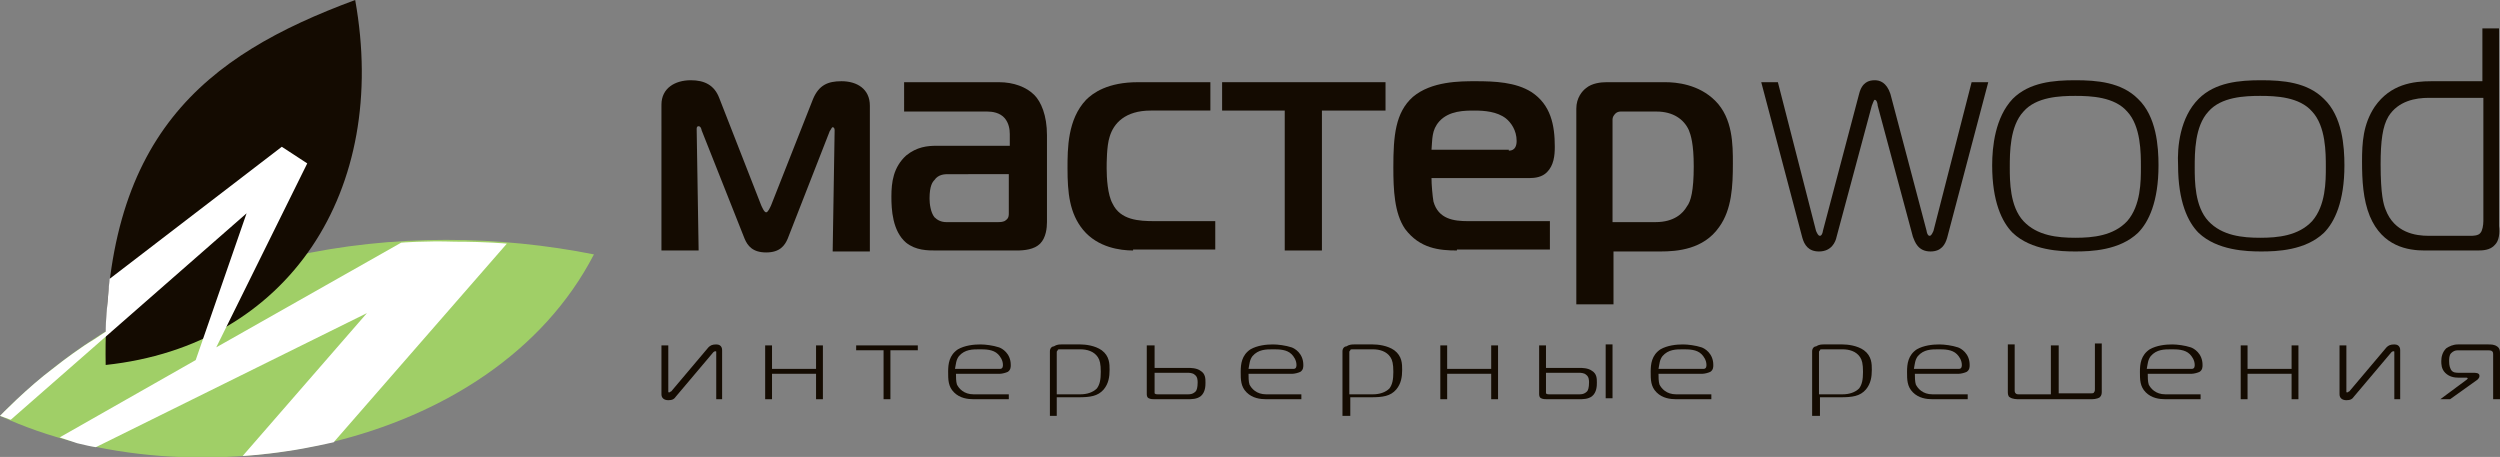 <?xml version="1.0" encoding="utf-8"?>
<!-- Generator: Adobe Illustrator 21.0.0, SVG Export Plug-In . SVG Version: 6.00 Build 0)  -->
<svg version="1.1" id="Layer_1" xmlns="http://www.w3.org/2000/svg" xmlns:xlink="http://www.w3.org/1999/xlink" x="0px" y="0px"
	 viewBox="0 0 255.5 46.7" style="enable-background:new 0 0 255.5 46.7;" xml:space="preserve">
<rect x="0" y="0" width="255.5" height="46.7" fill="#808080" stroke="none"/>
<style type="text/css">
	.st0{fill:#140B01;}
	.st1{fill:#A0CF67;}
	.st2{fill:#FFFFFF;}
</style>
<g>
	<g>
		<path class="st0" d="M73.2,40.8V36c0-0.1,0-0.1-0.1-0.1c0,0-0.1,0-0.2,0.1l-3.8,4.5c-0.2,0.3-0.4,0.4-0.8,0.4
			c-0.4,0-0.7-0.2-0.7-0.6v-5h0.7V40c0,0.1,0,0.1,0.1,0.1c0.1,0,0.1-0.1,0.2-0.1l3.8-4.5c0.2-0.2,0.4-0.3,0.8-0.3
			c0.6,0,0.6,0.5,0.6,0.6v5H73.2z"/>
		<path class="st0" d="M83.4,40.8v-2.6h-4.5v2.6h-0.7v-5.5h0.7v2.4h4.5v-2.4h0.7v5.5H83.4z"/>
		<path class="st0" d="M90.3,40.8v-5h-2.8v-0.5h6.3v0.5H91v5H90.3z"/>
		<path class="st0" d="M99.5,40.8c-0.6,0-1.4-0.1-2-0.7c-0.6-0.6-0.6-1.3-0.6-2.1c0-0.8,0.1-1.7,1-2.3c0.7-0.4,1.6-0.5,2.3-0.5
			c0.5,0,1.3,0.1,1.9,0.3c0.3,0.1,1.2,0.6,1.2,1.8c0,0.2,0,0.5-0.3,0.7c-0.2,0.1-0.6,0.2-0.8,0.2h-4.5c0,0.3,0,0.8,0.1,1.1
			c0.2,0.4,0.7,1,1.7,1h3.6v0.5H99.5z M102.2,37.7c0.3,0,0.3-0.3,0.3-0.4c0-0.5-0.3-0.9-0.5-1.1c-0.5-0.5-1.3-0.5-1.9-0.5
			c-0.7,0-1.5,0-2.1,0.7c-0.3,0.4-0.3,0.8-0.4,1.3H102.2z"/>
		<path class="st0" d="M108,42.5h-0.7v-6.6c0-0.3,0.2-0.5,0.4-0.5c0.3-0.2,0.6-0.2,0.8-0.2h1.9c0.5,0,1.5,0.1,2.2,0.6
			c0.8,0.6,0.8,1.4,0.8,2c0,0.7-0.1,1.4-0.6,2c-0.6,0.7-1.4,0.8-2.6,0.8H108V42.5z M110.4,40.3c0.7,0,1.3-0.2,1.7-0.6
			c0.3-0.4,0.4-0.9,0.4-1.7c0-0.8-0.1-1.2-0.3-1.5c-0.4-0.6-1.1-0.8-1.8-0.8h-2.1c-0.1,0-0.2,0-0.2,0.1c-0.1,0.1-0.1,0.1-0.1,0.2
			v4.3H110.4z"/>
		<path class="st0" d="M118,35.2v2.4h3.4c0.3,0,0.9,0,1.3,0.3c0.5,0.3,0.5,0.8,0.5,1.2c0,0.3,0,1-0.5,1.4c-0.4,0.3-0.9,0.3-1.4,0.3
			H118c-0.2,0-0.4,0-0.6-0.1c-0.2-0.1-0.2-0.3-0.2-0.5v-4.9H118z M118,39.9c0,0.1,0,0.2,0,0.3c0.1,0.1,0.2,0.1,0.3,0.1h3.1
			c0.2,0,0.5,0,0.8-0.3c0.1-0.1,0.2-0.4,0.2-0.9c0-0.2,0-0.6-0.3-0.8c-0.2-0.2-0.6-0.2-0.7-0.2H118V39.9z"/>
		<path class="st0" d="M129.4,40.8c-0.6,0-1.4-0.1-2-0.7c-0.6-0.6-0.6-1.3-0.6-2.1c0-0.8,0.1-1.7,1-2.3c0.7-0.4,1.6-0.5,2.3-0.5
			c0.5,0,1.3,0.1,1.9,0.3c0.3,0.1,1.2,0.6,1.2,1.8c0,0.2,0,0.5-0.3,0.7c-0.2,0.1-0.6,0.2-0.8,0.2h-4.5c0,0.3,0,0.8,0.1,1.1
			c0.2,0.4,0.7,1,1.7,1h3.6v0.5H129.4z M132.2,37.7c0.3,0,0.3-0.3,0.3-0.4c0-0.5-0.3-0.9-0.5-1.1c-0.5-0.5-1.3-0.5-1.9-0.5
			c-0.7,0-1.5,0-2.1,0.7c-0.3,0.4-0.3,0.8-0.4,1.3H132.2z"/>
		<path class="st0" d="M137.9,42.5h-0.7v-6.6c0-0.3,0.2-0.5,0.4-0.5c0.3-0.2,0.6-0.2,0.8-0.2h1.9c0.5,0,1.5,0.1,2.2,0.6
			c0.8,0.6,0.8,1.4,0.8,2c0,0.7-0.1,1.4-0.6,2c-0.6,0.7-1.4,0.8-2.6,0.8h-2.1V42.5z M140.3,40.3c0.7,0,1.3-0.2,1.7-0.6
			c0.3-0.4,0.4-0.9,0.4-1.7c0-0.8-0.1-1.2-0.3-1.5c-0.4-0.6-1.1-0.8-1.8-0.8h-2.1c-0.1,0-0.2,0-0.2,0.1c-0.1,0.1-0.1,0.1-0.1,0.2
			v4.3H140.3z"/>
		<path class="st0" d="M152.4,40.8v-2.6h-4.5v2.6h-0.7v-5.5h0.7v2.4h4.5v-2.4h0.7v5.5H152.4z"/>
		<path class="st0" d="M158,35.2v2.4h3.4c0.3,0,0.9,0,1.3,0.3c0.5,0.3,0.5,0.8,0.5,1.2c0,0.3,0,1-0.5,1.4c-0.4,0.3-0.9,0.3-1.4,0.3
			h-3.2c-0.2,0-0.4,0-0.6-0.1c-0.2-0.1-0.2-0.3-0.2-0.5v-4.9H158z M158,39.9c0,0.1,0,0.2,0,0.3c0.1,0.1,0.2,0.1,0.3,0.1h3.1
			c0.2,0,0.5,0,0.8-0.3c0.1-0.1,0.2-0.4,0.2-0.9c0-0.2,0-0.6-0.3-0.8c-0.2-0.2-0.6-0.2-0.7-0.2H158V39.9z M164.1,35.2h0.7v5.5h-0.7
			V35.2z"/>
		<path class="st0" d="M171.3,40.8c-0.6,0-1.4-0.1-2-0.7c-0.6-0.6-0.6-1.3-0.6-2.1c0-0.8,0.1-1.7,1-2.3c0.7-0.4,1.6-0.5,2.3-0.5
			c0.5,0,1.3,0.1,1.9,0.3c0.3,0.1,1.2,0.6,1.2,1.8c0,0.2,0,0.5-0.3,0.7c-0.2,0.1-0.6,0.2-0.8,0.2h-4.5c0,0.3,0,0.8,0.1,1.1
			c0.2,0.4,0.7,1,1.7,1h3.6v0.5H171.3z M174.1,37.7c0.3,0,0.3-0.3,0.3-0.4c0-0.5-0.3-0.9-0.5-1.1c-0.5-0.5-1.3-0.5-1.9-0.5
			c-0.7,0-1.5,0-2.1,0.7c-0.3,0.4-0.3,0.8-0.4,1.3H174.1z"/>
		<path class="st0" d="M185.9,42.5h-0.7v-6.6c0-0.3,0.2-0.5,0.4-0.5c0.3-0.2,0.6-0.2,0.8-0.2h1.9c0.5,0,1.5,0.1,2.2,0.6
			c0.8,0.6,0.8,1.4,0.8,2c0,0.7-0.1,1.4-0.6,2c-0.6,0.7-1.4,0.8-2.6,0.8h-2.1V42.5z M188.3,40.3c0.7,0,1.3-0.2,1.7-0.6
			c0.3-0.4,0.4-0.9,0.4-1.7c0-0.8-0.1-1.2-0.3-1.5c-0.4-0.6-1.1-0.8-1.8-0.8h-2.1c-0.1,0-0.2,0-0.2,0.1c-0.1,0.1-0.1,0.1-0.1,0.2
			v4.3H188.3z"/>
		<path class="st0" d="M197.5,40.8c-0.6,0-1.4-0.1-2-0.7c-0.6-0.6-0.6-1.3-0.6-2.1c0-0.8,0.1-1.7,1-2.3c0.7-0.4,1.6-0.5,2.3-0.5
			c0.5,0,1.3,0.1,1.9,0.3c0.3,0.1,1.2,0.6,1.2,1.8c0,0.2,0,0.5-0.3,0.7c-0.2,0.1-0.6,0.2-0.8,0.2h-4.5c0,0.3,0,0.8,0.1,1.1
			c0.2,0.4,0.7,1,1.7,1h3.6v0.5H197.5z M200.2,37.7c0.3,0,0.3-0.3,0.3-0.4c0-0.5-0.3-0.9-0.5-1.1c-0.5-0.5-1.3-0.5-1.9-0.5
			c-0.7,0-1.5,0-2.1,0.7c-0.3,0.4-0.3,0.8-0.4,1.3H200.2z"/>
		<path class="st0" d="M210.4,35.2v5h3.3c0.1,0,0.3,0,0.3-0.1c0.1-0.1,0.1-0.2,0.1-0.3v-4.7h0.7V40c0,0.2,0,0.4-0.2,0.6
			c-0.3,0.2-0.7,0.2-1,0.2h-7.2c-0.3,0-0.7,0-1-0.2c-0.2-0.1-0.2-0.4-0.2-0.6v-4.8h0.7v4.7c0,0.1,0,0.2,0.1,0.3
			c0.1,0.1,0.2,0.1,0.3,0.1h3.3v-5H210.4z"/>
		<path class="st0" d="M221.3,40.8c-0.6,0-1.4-0.1-2-0.7c-0.6-0.6-0.6-1.3-0.6-2.1c0-0.8,0.1-1.7,1-2.3c0.7-0.4,1.6-0.5,2.3-0.5
			c0.5,0,1.3,0.1,1.9,0.3c0.3,0.1,1.2,0.6,1.2,1.8c0,0.2,0,0.5-0.3,0.7c-0.2,0.1-0.6,0.2-0.8,0.2h-4.5c0,0.3,0,0.8,0.1,1.1
			c0.2,0.4,0.7,1,1.7,1h3.6v0.5H221.3z M224,37.7c0.3,0,0.3-0.3,0.3-0.4c0-0.5-0.3-0.9-0.5-1.1c-0.5-0.5-1.3-0.5-1.9-0.5
			c-0.7,0-1.5,0-2.1,0.7c-0.3,0.4-0.3,0.8-0.4,1.3H224z"/>
		<path class="st0" d="M234.2,40.8v-2.6h-4.5v2.6h-0.7v-5.5h0.7v2.4h4.5v-2.4h0.7v5.5H234.2z"/>
		<path class="st0" d="M244.7,40.8V36c0-0.1,0-0.1-0.1-0.1c0,0-0.1,0-0.2,0.1l-3.8,4.5c-0.2,0.3-0.4,0.4-0.8,0.4
			c-0.4,0-0.7-0.2-0.7-0.6v-5h0.7V40c0,0.1,0,0.1,0.1,0.1c0.1,0,0.1-0.1,0.2-0.1l3.8-4.5c0.2-0.2,0.4-0.3,0.8-0.3
			c0.6,0,0.6,0.5,0.6,0.6v5H244.7z"/>
		<path class="st0" d="M252.1,38.8c0.1-0.1,0.1-0.1,0.1-0.1c0-0.1-0.1-0.1-0.1-0.1h-0.8c-0.5,0-1-0.1-1.4-0.5
			c-0.4-0.4-0.4-0.9-0.4-1.2c0-0.4,0.1-0.9,0.5-1.3c0.3-0.2,0.7-0.4,1.2-0.4h3.1c0.3,0,0.6,0,0.9,0.2c0.3,0.2,0.3,0.5,0.3,0.7v4.7
			h-0.7v-4.6c0-0.1,0-0.2-0.1-0.3c-0.1-0.1-0.3-0.1-0.5-0.1h-3c-0.3,0-0.5,0.1-0.7,0.3c-0.2,0.2-0.2,0.6-0.2,0.8
			c0,0.5,0.1,0.7,0.2,0.9c0.2,0.3,0.5,0.3,0.9,0.3h1.4c0.2,0,0.6,0,0.6,0.3c0,0.1,0,0.2-0.2,0.4l-2.8,2h-1L252.1,38.8z"/>
	</g>
	<g>
		<path class="st0" d="M80.5,24.4c-0.3,0.7-0.8,1.4-2.2,1.4c-1.4,0-1.9-0.7-2.2-1.4l-4.4-11.1c0-0.1-0.1-0.4-0.3-0.4
			c-0.2,0-0.2,0.2-0.2,0.3l0.2,12.4h-3.8V10.7c0-1.7,1.4-2.5,3-2.5c1.4,0,2.4,0.5,2.9,1.8L77.8,21c0.1,0.2,0.3,0.7,0.5,0.7
			s0.4-0.5,0.5-0.7l4.3-10.9c0.6-1.4,1.5-1.8,2.9-1.8c1.6,0,2.9,0.8,2.9,2.5v14.9h-3.8l0.2-12.4c0-0.2-0.1-0.3-0.2-0.3
			c-0.1,0-0.2,0.3-0.3,0.4L80.5,24.4z"/>
		<path class="st0" d="M102.1,8.4c1.5,0,2.8,0.5,3.6,1.3c0.7,0.7,1.3,2.1,1.3,4.1v8.9c0,0.6-0.1,1.6-0.7,2.2
			c-0.6,0.6-1.6,0.7-2.4,0.7h-8.2c-0.9,0-2.1,0-3.1-0.8c-1.4-1.2-1.5-3.4-1.5-4.7c0-1.5,0.2-3,1.5-4.2c1.1-0.9,2.2-1,3.1-1h7.5v-1.2
			c0-0.5-0.1-1.1-0.5-1.6c-0.5-0.6-1.3-0.7-1.8-0.7h-8.5V8.4H102.1z M96.9,17.8c-0.3,0-1,0-1.4,0.6C95.3,18.6,95,19,95,20.3
			c0,0.5,0.1,1.4,0.5,1.9c0.3,0.3,0.7,0.5,1.2,0.5h5.3c0.2,0,0.6,0,0.8-0.2c0.3-0.2,0.3-0.5,0.3-0.7v-4H96.9z"/>
		<path class="st0" d="M115.8,25.6c-1.3,0-3.6-0.3-5.1-2.1c-1.4-1.7-1.6-3.8-1.6-6.3c0-2,0-5,1.9-7c0.7-0.7,2.2-1.8,5.3-1.8h7.4v2.9
			h-6.1c-2.6,0-3.8,1.3-4.2,2.7c-0.3,0.9-0.3,2.7-0.3,3.2c0,1,0.1,2.7,0.6,3.6c0.8,1.7,2.7,1.8,4.3,1.8h6.2v2.9H115.8z"/>
		<path class="st0" d="M131.3,25.6V11.3h-6.4V8.4h16.7v2.9h-6.5v14.3H131.3z"/>
		<path class="st0" d="M148.9,25.6c-1.8,0-3.8-0.2-5.3-2.2c-1.1-1.6-1.2-4-1.2-6.3c0-3.2,0.2-5.6,2-7.2c1.9-1.6,4.8-1.6,6.4-1.6
			c2,0,4.1,0.1,5.7,1.1c2,1.3,2.4,3.4,2.4,5.6c0,0.9-0.1,1.9-0.8,2.6c-0.5,0.5-1.2,0.6-1.8,0.6h-10c0,0.7,0.1,1.8,0.2,2.4
			c0.5,1.8,2.1,2,3.5,2h8.4v2.9H148.9z M154.2,15.4c0.7,0,0.8-0.6,0.8-1c0-1.1-0.6-1.9-1.1-2.3c-0.9-0.7-2.2-0.8-3.2-0.8
			c-1,0-2.6,0-3.6,1.1c-0.8,0.9-0.7,1.8-0.8,2.9H154.2z"/>
		<path class="st0" d="M164.9,31.1h-3.8v-20c0-1.1,0.6-1.8,1-2.1c0.6-0.5,1.5-0.6,2.1-0.6h6c1.1,0,3.4,0.2,5.1,1.9
			c1.8,1.8,1.8,4.5,1.8,6.4c0,2.3-0.1,4.7-1.4,6.5c-1.6,2.3-4.3,2.5-6,2.5h-4.8V31.1z M169.2,22.7c1.9,0,2.8-0.9,3.2-1.6
			c0.4-0.5,0.7-1.6,0.7-4.1c0-2.3-0.3-3.2-0.5-3.7c-0.5-1.1-1.6-1.9-3.3-1.9h-3.7c-0.2,0-0.4,0.1-0.5,0.2c-0.2,0.2-0.3,0.4-0.3,0.6
			v10.5H169.2z"/>
		<path class="st0" d="M185.6,23.6c0.1,0.2,0.2,0.5,0.4,0.5c0.2,0,0.3-0.4,0.3-0.5l3.7-14c0.3-1.2,1-1.4,1.6-1.4
			c0.5,0,1.2,0.2,1.6,1.4l3.7,14c0,0.1,0.1,0.5,0.3,0.5c0.2,0,0.3-0.3,0.4-0.5l3.9-15.2h1.7l-4.2,15.9c-0.2,0.7-0.6,1.4-1.7,1.4
			c-1.3,0-1.6-1-1.8-1.5l-3.6-13.4c0-0.2-0.1-0.6-0.3-0.6c-0.1,0-0.2,0.4-0.3,0.6l-3.6,13.4c-0.1,0.5-0.5,1.5-1.8,1.5
			c-1.1,0-1.5-0.7-1.7-1.4l-4.2-15.9h1.7L185.6,23.6z"/>
		<path class="st0" d="M205.7,10.1c1.7-1.7,4.2-1.9,6.4-1.9c2.2,0,4.7,0.2,6.4,1.9c1.9,1.8,2.1,4.9,2.1,6.8c0,3.7-1,5.8-2.1,6.9
			c-1.9,1.8-4.8,1.9-6.4,1.9c-1.5,0-4.5-0.1-6.4-1.9c-1.1-1.1-2.1-3.2-2.1-6.9C203.6,15,203.9,12,205.7,10.1z M206.8,22.6
			c1.4,1.5,3.5,1.7,5.3,1.7s3.9-0.2,5.3-1.7c1.4-1.6,1.4-4.1,1.4-5.5c0-1.5,0-4.2-1.4-5.7c-1.3-1.5-3.7-1.6-5.3-1.6
			c-1.6,0-4,0.1-5.3,1.6c-1.4,1.5-1.4,4.2-1.4,5.7C205.4,18.5,205.4,21.1,206.8,22.6z"/>
		<path class="st0" d="M224.7,10.1c1.7-1.7,4.2-1.9,6.4-1.9c2.2,0,4.7,0.2,6.4,1.9c1.9,1.8,2.1,4.9,2.1,6.8c0,3.7-1,5.8-2.1,6.9
			c-1.9,1.8-4.8,1.9-6.4,1.9c-1.5,0-4.5-0.1-6.4-1.9c-1.1-1.1-2.1-3.2-2.1-6.9C222.5,15,222.8,12,224.7,10.1z M225.7,22.6
			c1.4,1.5,3.5,1.7,5.3,1.7s3.9-0.2,5.3-1.7c1.4-1.6,1.4-4.1,1.4-5.5c0-1.5,0-4.2-1.4-5.7c-1.3-1.5-3.7-1.6-5.3-1.6
			c-1.6,0-4,0.1-5.3,1.6c-1.4,1.5-1.4,4.2-1.4,5.7C224.3,18.5,224.3,21.1,225.7,22.6z"/>
		<path class="st0" d="M255,25c-0.5,0.6-1.3,0.6-1.9,0.6h-5.3c-1.7,0-4.3-0.4-5.6-3.5c-0.7-1.7-0.8-3.7-0.8-5.6
			c0-1.9,0.1-3.8,1.3-5.6c1.6-2.3,3.9-2.6,5.8-2.6h5.2V2.9h1.7v20.2C255.5,23.8,255.4,24.6,255,25z M248.2,10
			c-1.3,0-3.1,0.3-4.1,1.9c-0.6,1-0.8,2.5-0.8,4.9c0,3.1,0.3,4.1,0.5,4.6c0.9,2.4,3.1,2.7,4.4,2.7h4.3c0.2,0,0.8,0,1-0.3
			c0.2-0.2,0.3-0.8,0.3-1.2V10H248.2z"/>
	</g>
	<g>
		<g>
			<g>
				<path class="st1" d="M60.7,26C50.3,46.1,19.7,51.6,0,42.5C17.2,25,41.6,22.2,60.7,26"/>
			</g>
			<g>
				<path class="st0" d="M36.3,0c3.5,19.5-6.8,35.3-25.5,37.3C10.4,13.9,20.9,5.7,36.3,0"/>
			</g>
		</g>
		<path class="st2" d="M11,30.8c0.1-1.3,0.2-2.3,0.2-2.3L28.8,15l2.6,1.7l-9.3,18.8l18.9-10.7c0,0,2.4-0.2,5.5-0.1
			c3.3,0,5.3,0.2,5.3,0.2L34.1,45.2c0,0-2.6,0.6-4.7,0.9c-2.6,0.4-4.6,0.5-4.6,0.5l12.7-14.6L9.8,45.7c-0.7-0.1-1-0.2-1.9-0.4
			C7,45,6.1,44.7,6.1,44.7l13.9-7.9l5.2-15L1.1,42.9L0,42.5c0,0,2.8-2.9,5.5-4.9c1-0.8,2.9-2.2,4.1-2.9c0.9-0.6,1.2-0.8,1.2-0.8
			S10.8,32.5,11,30.8z"/>
	</g>
</g>
</svg>
